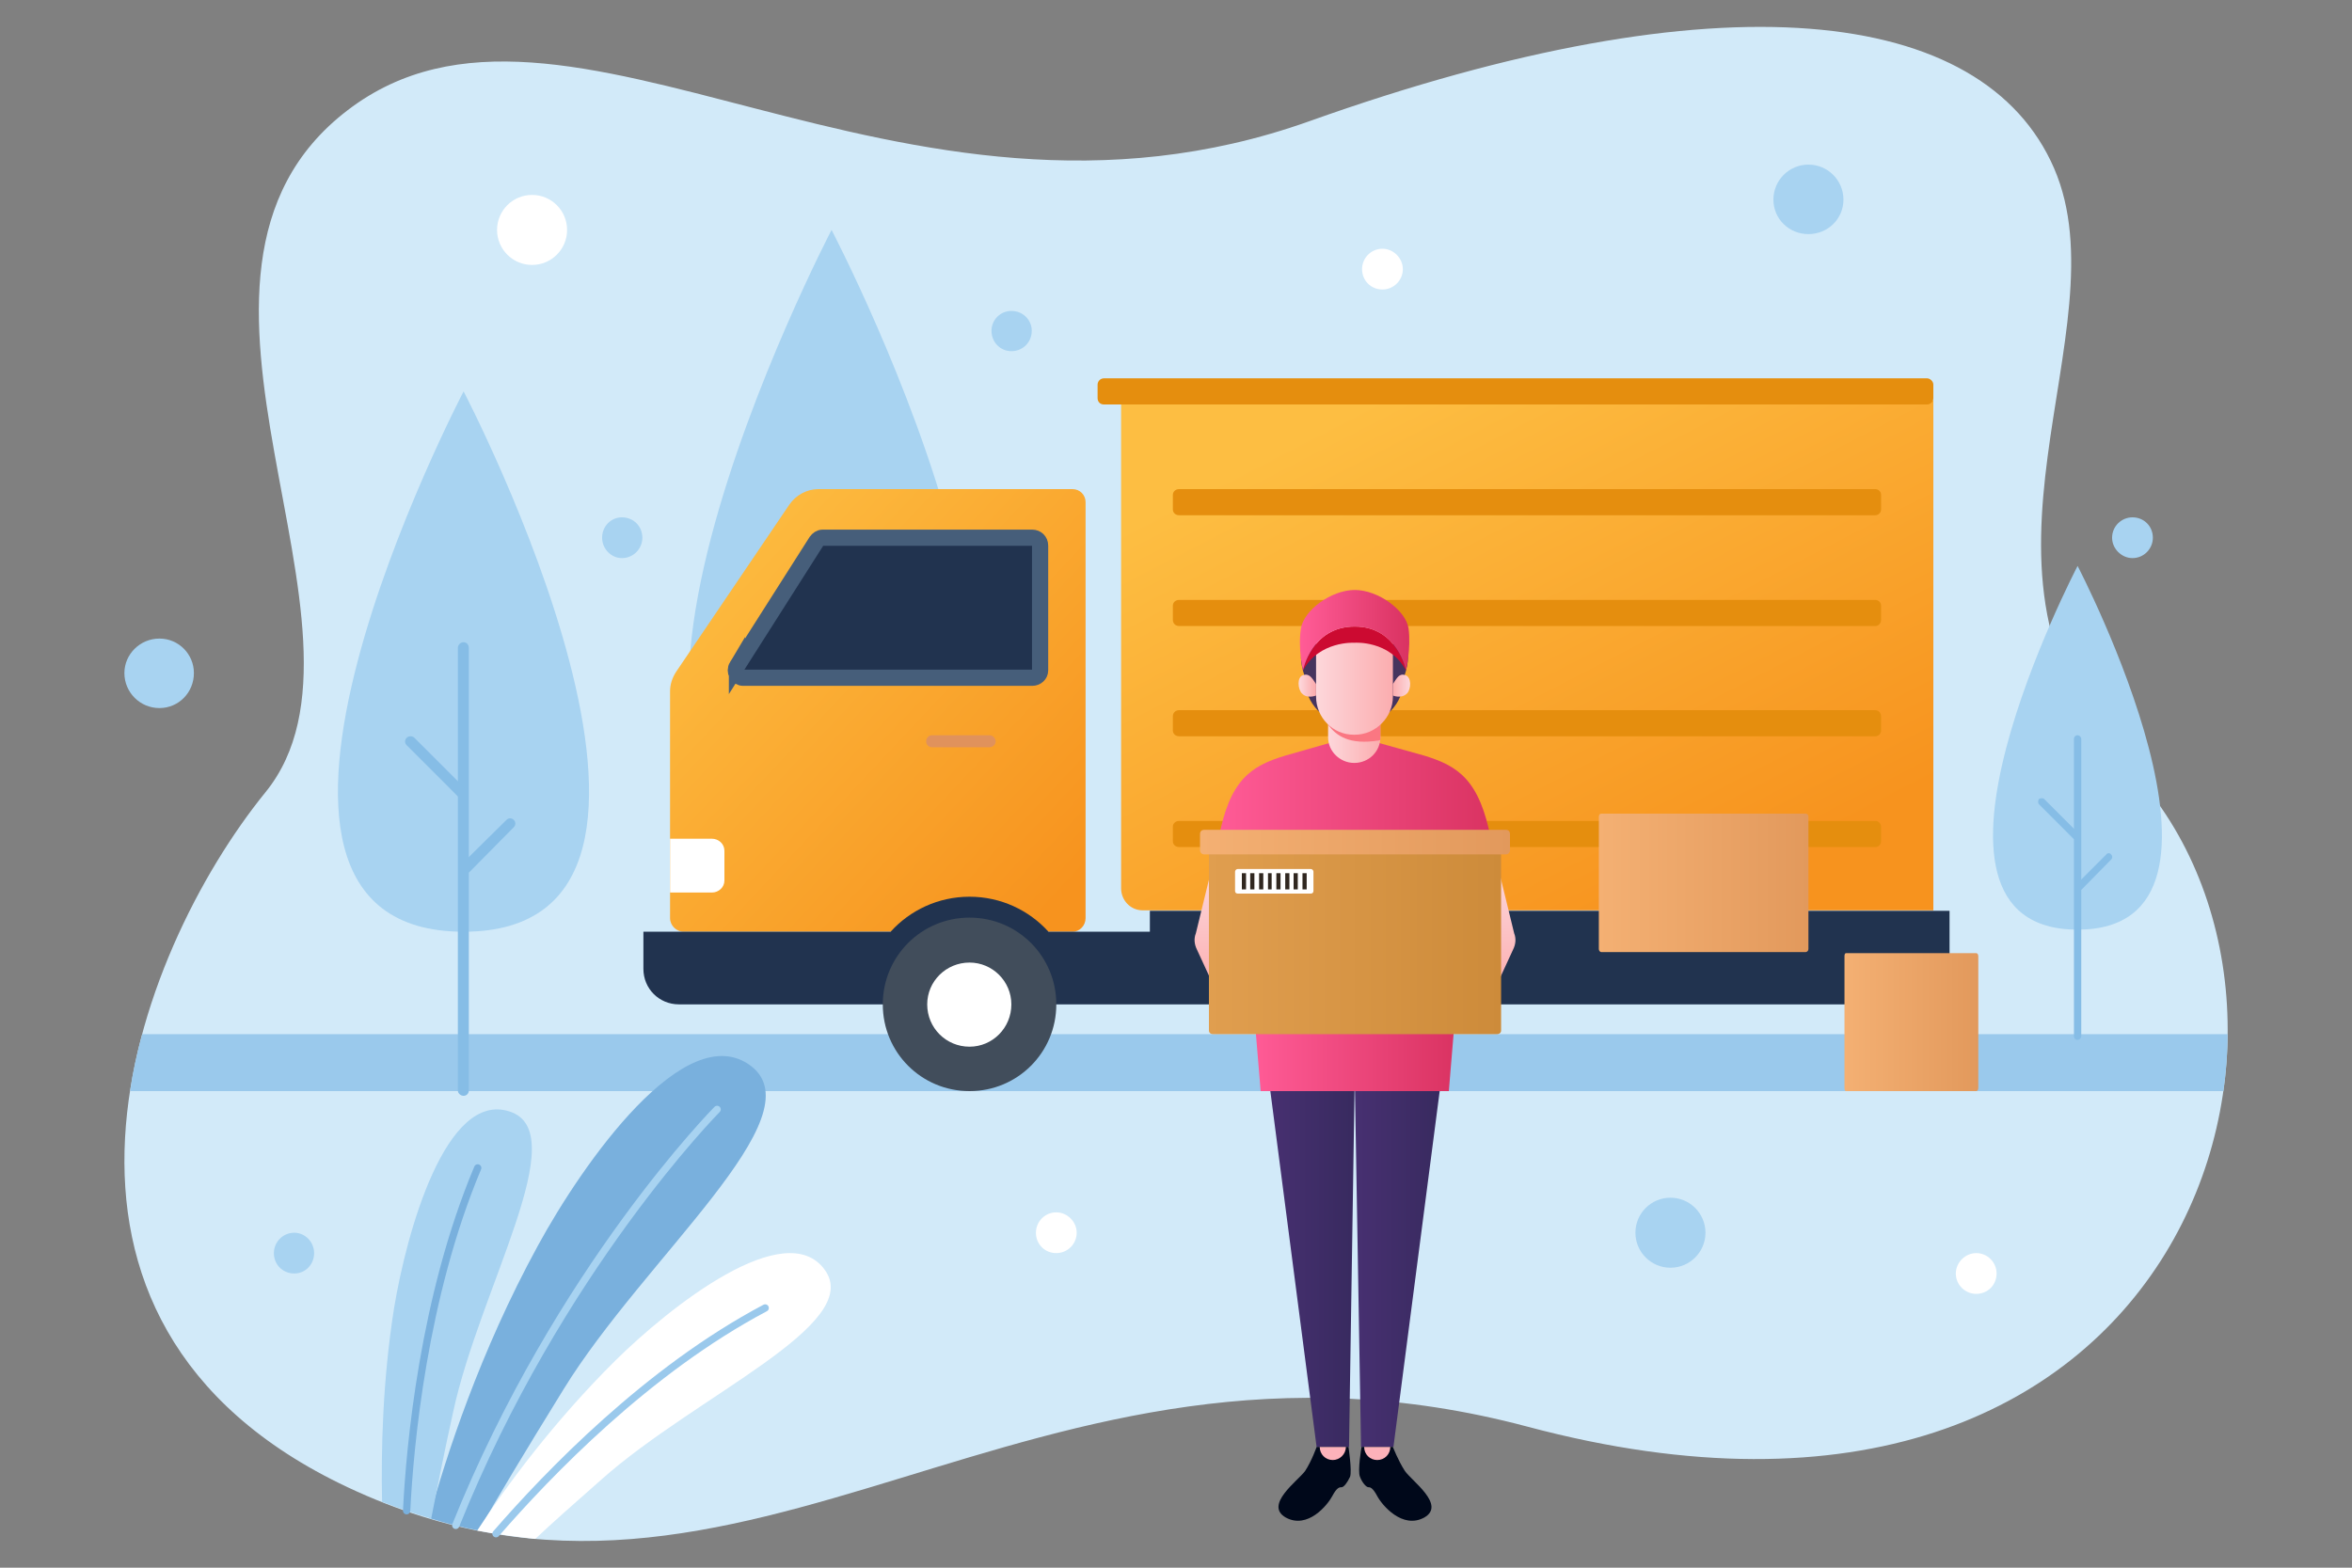 <?xml version="1.0" encoding="UTF-8"?>
<!DOCTYPE svg PUBLIC "-//W3C//DTD SVG 1.1//EN" "http://www.w3.org/Graphics/SVG/1.1/DTD/svg11.dtd">
<!-- Creator: CorelDRAW X7 -->
<svg xmlns="http://www.w3.org/2000/svg" xml:space="preserve" width="4.5in" height="3in" version="1.1" style="shape-rendering:geometricPrecision; text-rendering:geometricPrecision; image-rendering:optimizeQuality; fill-rule:evenodd; clip-rule:evenodd"
viewBox="0 0 4500 3000"
 xmlns:xlink="http://www.w3.org/1999/xlink">
 <rect x="0" y="0" width="4500" height="3000" fill="#808080" stroke="none"/>
 <defs>
  <style type="text/css">
   <![CDATA[
    .str3 {stroke:#465E7A;stroke-width:30.98}
    .str1 {stroke:#79B0DD;stroke-width:13.992;stroke-linecap:round}
    .str2 {stroke:#9AC9EC;stroke-width:13.992;stroke-linecap:round}
    .str0 {stroke:#A8D3F1;stroke-width:13.992;stroke-linecap:round}
    .fil6 {fill:none;fill-rule:nonzero}
    .fil17 {fill:#00081A;fill-rule:nonzero}
    .fil8 {fill:#21334F;fill-rule:nonzero}
    .fil25 {fill:#302720;fill-rule:nonzero}
    .fil10 {fill:#414D5B;fill-rule:nonzero}
    .fil27 {fill:#46345E;fill-rule:nonzero}
    .fil5 {fill:#79B0DD;fill-rule:nonzero}
    .fil3 {fill:#86BDE6;fill-rule:nonzero}
    .fil1 {fill:#9AC9EC;fill-rule:nonzero}
    .fil2 {fill:#A8D3F1;fill-rule:nonzero}
    .fil32 {fill:#CC0A31;fill-rule:nonzero}
    .fil0 {fill:#D2EAF9;fill-rule:nonzero}
    .fil9 {fill:#E0925C;fill-rule:nonzero}
    .fil12 {fill:#E58E0E;fill-rule:nonzero}
    .fil28 {fill:#FA7782;fill-rule:nonzero}
    .fil18 {fill:#FCB2BA;fill-rule:nonzero}
    .fil4 {fill:white;fill-rule:nonzero}
    .fil23 {fill:url(#id0)}
    .fil24 {fill:url(#id1)}
    .fil21 {fill:url(#id2)}
    .fil13 {fill:url(#id3)}
    .fil14 {fill:url(#id4)}
    .fil19 {fill:url(#id5)}
    .fil26 {fill:url(#id6)}
    .fil22 {fill:url(#id7)}
    .fil29 {fill:url(#id8)}
    .fil15 {fill:url(#id9)}
    .fil16 {fill:url(#id10)}
    .fil31 {fill:url(#id11)}
    .fil20 {fill:url(#id12)}
    .fil33 {fill:url(#id13)}
    .fil11 {fill:url(#id14)}
    .fil30 {fill:url(#id15)}
    .fil7 {fill:url(#id16)}
   ]]>
  </style>
  <linearGradient id="id0" gradientUnits="userSpaceOnUse" x1="2312.71" y1="1803.69" x2="2872.26" y2="1803.69">
   <stop offset="0" style="stop-opacity:1; stop-color:#E09E4F"/>
   <stop offset="1" style="stop-opacity:1; stop-color:#CD8B3A"/>
  </linearGradient>
  <linearGradient id="id1" gradientUnits="userSpaceOnUse" x1="2295.8" y1="1611.31" x2="2889.17" y2="1611.31">
   <stop offset="0" style="stop-opacity:1; stop-color:#F4B073"/>
   <stop offset="1" style="stop-opacity:1; stop-color:#E2995C"/>
  </linearGradient>
  <linearGradient id="id2" gradientUnits="userSpaceOnUse" x1="2400.48" y1="2011.39" x2="2784.49" y2="2011.39">
   <stop offset="0" style="stop-opacity:1; stop-color:#FF5B96"/>
   <stop offset="1" style="stop-opacity:1; stop-color:#DA3362"/>
  </linearGradient>
  <linearGradient id="id3" gradientUnits="userSpaceOnUse" xlink:href="#id1" x1="3058.58" y1="1689.13" x2="3460.12" y2="1689.13">
  </linearGradient>
  <linearGradient id="id4" gradientUnits="userSpaceOnUse" xlink:href="#id1" x1="3528.69" y1="1955.94" x2="3785.07" y2="1955.94">
  </linearGradient>
  <linearGradient id="id5" gradientUnits="userSpaceOnUse" xlink:href="#id2" x1="2330.77" y1="1514.88" x2="2852.76" y2="1514.88">
  </linearGradient>
  <linearGradient id="id6" gradientUnits="userSpaceOnUse" x1="2541.39" y1="1410.52" x2="2640.85" y2="1410.52">
   <stop offset="0" style="stop-opacity:1; stop-color:#FDD7DB"/>
   <stop offset="1" style="stop-opacity:1; stop-color:#FBADAF"/>
  </linearGradient>
  <linearGradient id="id7" gradientUnits="userSpaceOnUse" xlink:href="#id6" x1="2854.95" y1="1663.14" x2="2854.95" y2="1906.41">
  </linearGradient>
  <linearGradient id="id8" gradientUnits="userSpaceOnUse" xlink:href="#id6" x1="2517.68" y1="1300.29" x2="2664.59" y2="1300.29">
  </linearGradient>
  <linearGradient id="id9" gradientUnits="userSpaceOnUse" x1="2426.96" y1="2415.1" x2="2592.49" y2="2415.1">
   <stop offset="0" style="stop-opacity:1; stop-color:#473071"/>
   <stop offset="1" style="stop-opacity:1; stop-color:#382A5F"/>
  </linearGradient>
  <linearGradient id="id10" gradientUnits="userSpaceOnUse" xlink:href="#id9" x1="2592.49" y1="2415.1" x2="2758.03" y2="2415.1">
  </linearGradient>
  <linearGradient id="id11" gradientUnits="userSpaceOnUse" xlink:href="#id6" x1="2697.16" y1="1312.44" x2="2665.25" y2="1312.44">
  </linearGradient>
  <linearGradient id="id12" gradientUnits="userSpaceOnUse" xlink:href="#id6" x1="2330.03" y1="1663.14" x2="2330.03" y2="1906.41">
  </linearGradient>
  <linearGradient id="id13" gradientUnits="userSpaceOnUse" xlink:href="#id2" x1="2491.3" y1="1206.24" x2="2692.02" y2="1206.24">
  </linearGradient>
  <linearGradient id="id14" gradientUnits="userSpaceOnUse" x1="2660.6" y1="748.476" x2="3182.76" y2="1759.33">
   <stop offset="0" style="stop-opacity:1; stop-color:#FDBE42"/>
   <stop offset="1" style="stop-opacity:1; stop-color:#F7931E"/>
  </linearGradient>
  <linearGradient id="id15" gradientUnits="userSpaceOnUse" xlink:href="#id6" x1="2487.1" y1="1312.44" x2="2515.02" y2="1312.44">
  </linearGradient>
  <linearGradient id="id16" gradientUnits="userSpaceOnUse" xlink:href="#id14" x1="1316.54" y1="1018.17" x2="2043.32" y2="1700.62">
  </linearGradient>
 </defs>
 <g id="Layer_x0020_1">
  <g id="_1097353296">
   <path class="fil0" d="M2922 2730c-958,-255 -1486,479 -2257,116 -675,-318 -408,-1021 -157,-1330 251,-309 -258,-988 157,-1305 415,-318 1052,302 1840,21 788,-281 1290,-221 1425,90 135,312 -214,779 138,1142 455,468 125,1605 -1146,1266z"/>
   <path class="fil1" d="M249 2088l4005 0c5,-36 8,-72 8,-109l0 0 -3990 0c-10,36 -18,73 -23,109z"/>
   <path class="fil2" d="M1591 440c0,0 -615,1178 0,1178 616,0 0,-1178 0,-1178z"/>
   <path class="fil2" d="M887 749c0,0 -541,1034 0,1034 540,0 0,-1034 0,-1034z"/>
   <path class="fil3" d="M887 2097c-6,0 -11,-5 -11,-10l0 -847c0,-6 5,-11 11,-11 6,0 10,5 10,11l0 847c0,5 -4,10 -10,10z"/>
   <path class="fil3" d="M891 1671c-2,0 -5,-1 -7,-3 -4,-4 -4,-11 0,-15l85 -84c4,-4 10,-4 14,0 4,4 4,10 0,14l-84 85c-2,2 -5,3 -8,3z"/>
   <path class="fil3" d="M883 1527c-2,0 -5,-1 -7,-3l-98 -98c-4,-4 -4,-10 0,-14 4,-4 11,-4 15,0l98 98c4,4 4,10 0,14 -2,2 -5,3 -8,3z"/>
   <path class="fil2" d="M3975 1083c0,0 -364,696 0,696 363,0 0,-696 0,-696z"/>
   <path class="fil3" d="M3975 1990c-4,0 -7,-3 -7,-7l0 -569c0,-4 3,-7 7,-7 3,0 7,3 7,7l0 569c0,4 -4,7 -7,7z"/>
   <path class="fil3" d="M3978 1704c-2,0 -4,-1 -5,-2 -3,-3 -3,-8 0,-10l57 -57c2,-3 7,-3 9,0 3,3 3,7 0,10l-56 57c-2,1 -3,2 -5,2z"/>
   <path class="fil3" d="M3972 1607c-2,0 -3,-1 -5,-2l-66 -66c-2,-2 -2,-7 0,-10 3,-2 8,-2 10,0l66 66c3,3 3,7 0,10 -1,1 -3,2 -5,2z"/>
   <path class="fil4" d="M2684 515c0,22 -18,39 -39,39 -22,0 -39,-17 -39,-39 0,-21 17,-39 39,-39 21,0 39,18 39,39z"/>
   <path class="fil4" d="M2060 2359c0,22 -18,39 -39,39 -22,0 -39,-17 -39,-39 0,-21 17,-39 39,-39 21,0 39,18 39,39z"/>
   <path class="fil4" d="M3820 2437c0,22 -17,39 -39,39 -21,0 -39,-17 -39,-39 0,-21 18,-39 39,-39 22,0 39,18 39,39z"/>
   <path class="fil2" d="M1974 633c0,22 -17,39 -39,39 -21,0 -38,-17 -38,-39 0,-21 17,-38 38,-38 22,0 39,17 39,38z"/>
   <path class="fil2" d="M1229 1029c0,21 -17,39 -39,39 -21,0 -38,-18 -38,-39 0,-22 17,-39 38,-39 22,0 39,17 39,39z"/>
   <path class="fil2" d="M4119 1029c0,21 -17,39 -39,39 -21,0 -39,-18 -39,-39 0,-22 18,-39 39,-39 22,0 39,17 39,39z"/>
   <path class="fil2" d="M601 2398c0,22 -17,39 -38,39 -22,0 -39,-17 -39,-39 0,-21 17,-39 39,-39 21,0 38,18 38,39z"/>
   <path class="fil4" d="M1085 440c0,37 -30,67 -67,67 -37,0 -67,-30 -67,-67 0,-37 30,-67 67,-67 37,0 67,30 67,67z"/>
   <path class="fil2" d="M3527 382c0,37 -30,66 -67,66 -37,0 -67,-29 -67,-66 0,-37 30,-67 67,-67 37,0 67,30 67,67z"/>
   <path class="fil2" d="M371 1288c0,37 -29,67 -66,67 -37,0 -67,-30 -67,-67 0,-36 30,-66 67,-66 37,0 66,30 66,66z"/>
   <path class="fil2" d="M3263 2359c0,37 -30,67 -67,67 -37,0 -67,-30 -67,-67 0,-37 30,-67 67,-67 37,0 67,30 67,67z"/>
   <path class="fil5" d="M821 2905c32,-117 97,-318 208,-521 86,-158 283,-439 408,-344 126,97 -204,367 -359,619 -76,123 -128,210 -162,270 -31,-6 -63,-14 -95,-24z"/>
   <path class="fil4" d="M913 2929c56,-86 147,-209 264,-325 105,-104 326,-278 401,-174 76,105 -246,240 -427,401 -51,45 -93,82 -127,114 -36,-4 -73,-9 -111,-16z"/>
   <path class="fil2" d="M731 2874c-2,-99 1,-232 23,-371 24,-145 99,-416 221,-376 124,40 -57,338 -108,575 -19,86 -32,153 -42,204 -31,-9 -62,-20 -94,-32z"/>
   <path class="fil6 str0" d="M872 2919c197,-490 500,-796 500,-796"/>
   <path class="fil6 str1" d="M778 2891c6,-123 32,-409 136,-656"/>
   <path class="fil6 str2" d="M949 2935c100,-115 290,-313 515,-432"/>
   <path class="fil7" d="M2052 936l-486 0c-22,0 -43,11 -56,30l-216 319c-8,12 -12,25 -12,38l0 434c0,14 12,26 26,26l744 0c14,0 25,-12 25,-26l0 -796c0,-14 -11,-25 -25,-25z"/>
   <path class="fil8" d="M1410 1275l152 -239c3,-4 7,-7 12,-7l401 0c8,0 15,6 15,15l0 239c0,8 -7,14 -15,14l-553 0c-11,0 -18,-12 -12,-22z"/>
   <path class="fil6 str3" d="M1410 1275l152 -239c3,-4 7,-7 12,-7l401 0c8,0 15,6 15,15l0 239c0,8 -7,14 -15,14l-553 0c-11,0 -18,-12 -12,-22z"/>
   <path class="fil8" d="M2200 1743l0 40 -194 0c-37,-41 -91,-67 -151,-67 -60,0 -114,26 -151,67l-473 0 0 71c0,38 30,68 68,68l2431 0 0 -179 -1530 0z"/>
   <path class="fil4" d="M1362 1708l-80 0 0 -103 80 0c13,0 24,10 24,23l0 57c0,13 -11,23 -24,23z"/>
   <path class="fil9" d="M1893 1430l-110 0c-6,0 -11,-5 -11,-11l0 0c0,-7 5,-12 11,-12l110 0c6,0 12,5 12,12l0 0c0,6 -6,11 -12,11z"/>
   <path class="fil10" d="M2021 1922c0,92 -74,166 -166,166 -92,0 -166,-74 -166,-166 0,-92 74,-166 166,-166 92,0 166,74 166,166z"/>
   <path class="fil4" d="M1935 1922c0,45 -36,81 -80,81 -45,0 -81,-36 -81,-81 0,-44 36,-80 81,-80 44,0 80,36 80,80z"/>
   <path class="fil11" d="M3699 1742l-1513 0c-23,0 -41,-19 -41,-42l0 -934 1554 0 0 976z"/>
   <path class="fil12" d="M3687 724l-1575 0c-7,0 -12,6 -12,12l0 26c0,7 5,12 12,12l1575 0c6,0 12,-5 12,-12l0 -26c0,-6 -6,-12 -12,-12z"/>
   <path class="fil12" d="M3588 936l-1332 0c-7,0 -12,5 -12,11l0 28c0,6 5,11 12,11l1332 0c6,0 11,-5 11,-11l0 -28c0,-6 -5,-11 -11,-11z"/>
   <path class="fil12" d="M3588 1148l-1332 0c-7,0 -12,5 -12,11l0 27c0,7 5,12 12,12l1332 0c6,0 11,-5 11,-12l0 -27c0,-6 -5,-11 -11,-11z"/>
   <path class="fil12" d="M3588 1359l-1332 0c-7,0 -12,5 -12,12l0 27c0,6 5,11 12,11l1332 0c6,0 11,-5 11,-11l0 -27c0,-7 -5,-12 -11,-12z"/>
   <path class="fil12" d="M3588 1571l-1332 0c-7,0 -12,5 -12,11l0 28c0,6 5,11 12,11l1332 0c6,0 11,-5 11,-11l0 -28c0,-6 -5,-11 -11,-11z"/>
   <path class="fil13" d="M3259 1557l-195 0c-3,0 -5,2 -5,6l0 253c0,3 2,6 5,6l390 0c4,0 6,-3 6,-6l0 -253c0,-4 -2,-6 -6,-6l-195 0z"/>
   <path class="fil14" d="M3657 1824l-125 0c-2,0 -3,2 -3,6l0 252c0,4 1,6 3,6l249 0c2,0 4,-2 4,-6l0 -252c0,-4 -2,-6 -4,-6l-124 0z"/>
   <polygon class="fil15" points="2519,2769 2581,2769 2592,2061 2427,2061 "/>
   <polygon class="fil16" points="2592,2061 2604,2769 2666,2769 2758,2061 "/>
   <path class="fil17" d="M2519 2769l61 0c0,0 7,46 3,57 -5,11 -12,20 -16,20 -4,0 -9,0 -18,17 -9,17 -47,64 -89,41 -42,-24 23,-70 37,-89 13,-20 22,-46 22,-46z"/>
   <path class="fil18" d="M2550 2794c13,0 25,-11 25,-25l-50 0c0,14 11,25 25,25z"/>
   <path class="fil17" d="M2665 2769l-60 0c0,0 -8,46 -3,57 4,11 12,20 16,20 3,0 8,0 17,17 9,17 48,64 90,41 42,-24 -24,-70 -37,-89 -13,-20 -23,-46 -23,-46z"/>
   <path class="fil18" d="M2635 2794c-14,0 -25,-11 -25,-25l50 0c0,14 -11,25 -25,25z"/>
   <path class="fil19" d="M2725 1446c-47,-13 -86,-24 -86,-24l-47 0 0 0 -49 0c0,0 -38,11 -84,24 -66,20 -107,46 -128,162l261 0 0 0 261 0c-22,-116 -63,-142 -128,-162z"/>
   <path class="fil20" d="M2318 1663l-30 123c-4,10 -3,21 2,31l41 89 43 0 0 -214 -56 -29z"/>
   <polygon class="fil21" points="2592,1934 2400,1944 2412,2088 2772,2088 2784,1944 "/>
   <path class="fil22" d="M2867 1663l30 123c4,10 3,21 -2,31l-41 89 -43 0 0 -214 56 -29z"/>
   <path class="fil23" d="M2592 1628l-271 0c-5,0 -8,4 -8,8l0 336c0,4 3,7 8,7l543 0c5,0 8,-3 8,-7l0 -336c0,-4 -3,-8 -8,-8l-272 0z"/>
   <path class="fil24" d="M2592 1588l-288 0c-5,0 -8,3 -8,8l0 31c0,4 3,8 8,8l577 0c5,0 8,-4 8,-8l0 -31c0,-5 -3,-8 -8,-8l-289 0z"/>
   <path class="fil4" d="M2508 1710l-140 0c-3,0 -5,-2 -5,-5l0 -37c0,-2 2,-5 5,-5l140 0c3,0 5,3 5,5l0 37c0,3 -2,5 -5,5z"/>
   <polygon class="fil25" points="2376,1702 2384,1702 2384,1671 2376,1671 "/>
   <polygon class="fil25" points="2392,1702 2400,1702 2400,1671 2392,1671 "/>
   <polygon class="fil25" points="2409,1702 2417,1702 2417,1671 2409,1671 "/>
   <polygon class="fil25" points="2426,1702 2433,1702 2433,1671 2426,1671 "/>
   <polygon class="fil25" points="2442,1702 2450,1702 2450,1671 2442,1671 "/>
   <polygon class="fil25" points="2459,1702 2467,1702 2467,1671 2459,1671 "/>
   <polygon class="fil25" points="2475,1702 2483,1702 2483,1671 2475,1671 "/>
   <polygon class="fil25" points="2492,1702 2500,1702 2500,1671 2492,1671 "/>
   <path class="fil26" d="M2591 1460l0 0c-27,0 -50,-22 -50,-49l0 -50 100 0 0 50c0,27 -22,49 -50,49z"/>
   <path class="fil27" d="M2499 1319c0,0 4,23 24,42 19,19 0,-31 0,-31l-8 -14 -16 3z"/>
   <path class="fil27" d="M2510 1230c-22,0 -33,29 0,98l24 19 45 -98 -69 -19z"/>
   <path class="fil27" d="M2683 1320c0,0 -4,23 -23,41 -20,19 0,-30 0,-30l7 -14 16 3z"/>
   <path class="fil27" d="M2673 1230c22,0 33,29 0,98l-24 19 -44 -98 68 -19z"/>
   <path class="fil28" d="M2641 1375l0 28c0,5 0,9 0,13 -1,0 -2,1 -3,1 -57,9 -81,-9 -97,-30l16 -15 84 3z"/>
   <path class="fil29" d="M2665 1195l-147 0 0 138c0,40 32,73 72,73l2 0c40,0 73,-33 73,-73l0 -138z"/>
   <path class="fil30" d="M2518 1309c-8,-12 -13,-21 -25,-17 -12,4 -10,27 -2,35 10,11 27,4 27,4l0 -22z"/>
   <path class="fil31" d="M2665 1309c8,-12 12,-21 24,-17 12,4 11,27 3,35 -11,11 -27,4 -27,4l0 -22z"/>
   <path class="fil32" d="M2592 1199l0 0 0 0c-83,0 -99,84 -99,84 31,-57 98,-53 98,-53l1 0 0 0c0,0 67,-5 98,53 0,0 -16,-84 -98,-84z"/>
   <path class="fil33" d="M2695 1203c-5,-35 -58,-74 -103,-74l0 0 0 0c-45,0 -98,39 -103,74 -6,38 4,80 4,80 0,0 16,-84 99,-84 82,0 98,84 98,84 0,0 10,-42 5,-80z"/>
  </g>
 </g>
</svg>
